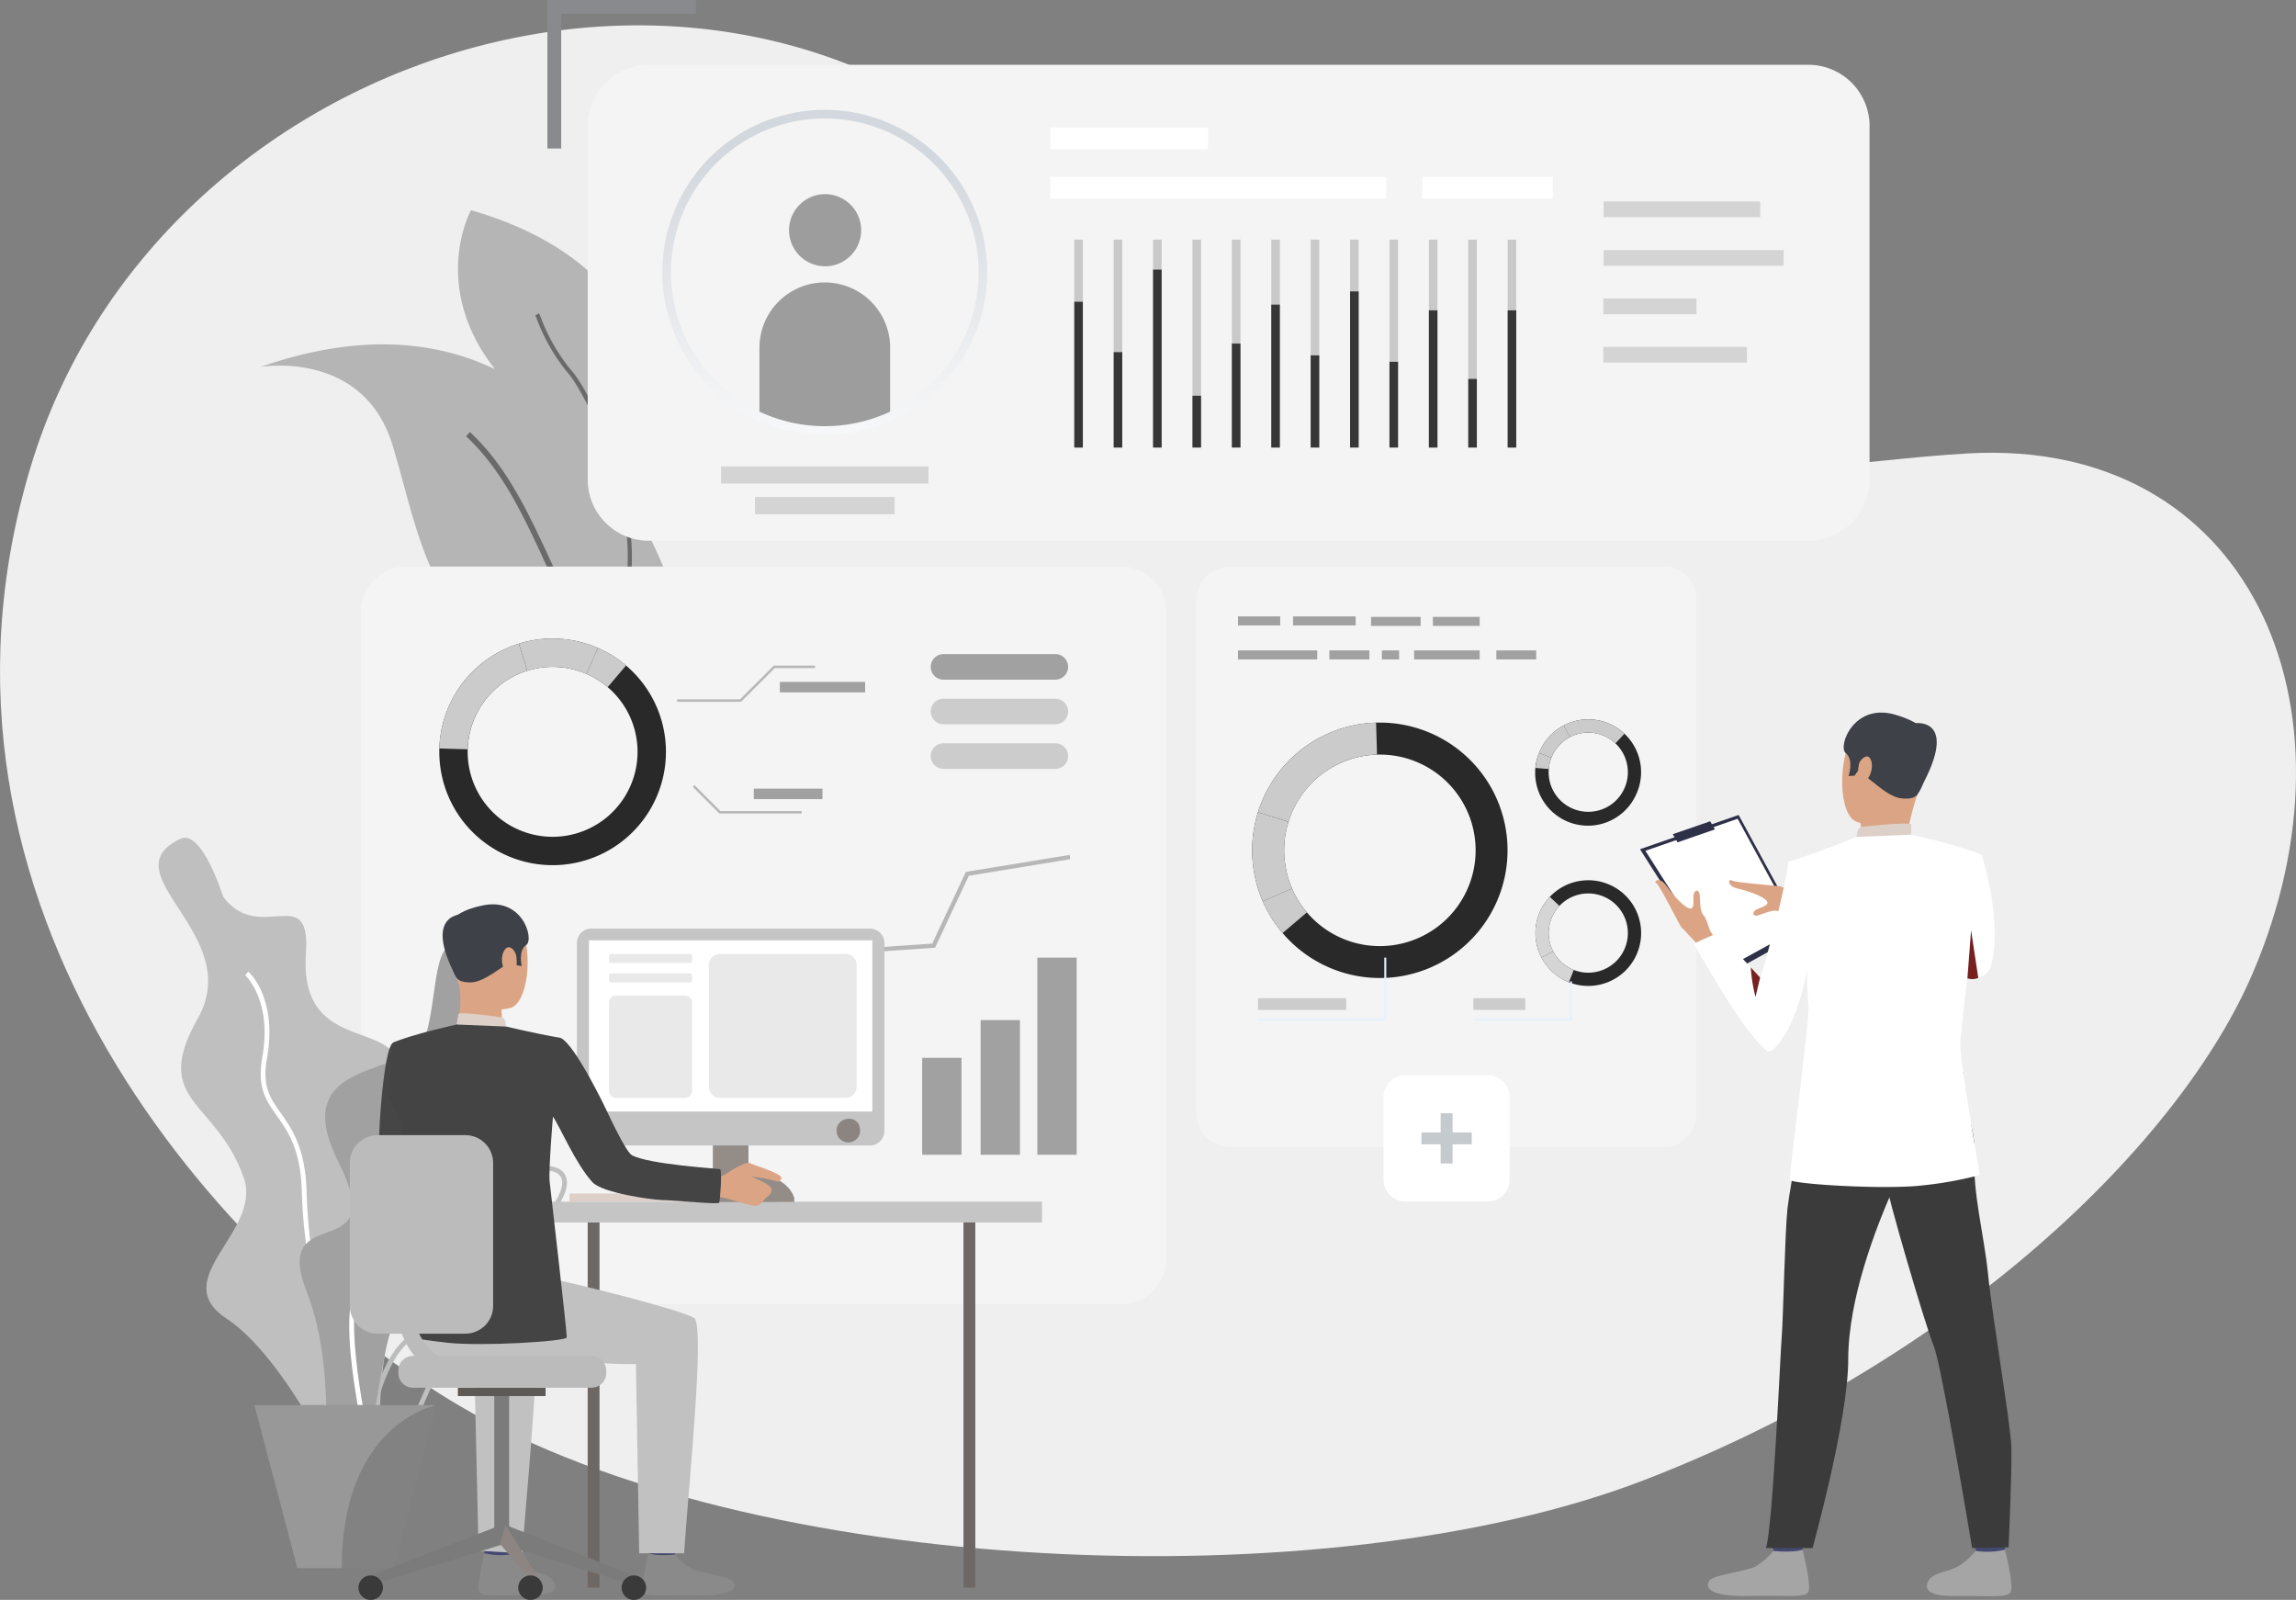 <svg xmlns="http://www.w3.org/2000/svg" xmlns:xlink="http://www.w3.org/1999/xlink" width="400" height="278.704" viewBox="0 0 400 278.704">
  <rect x="0" y="0" width="400" height="278.704" fill="#808080" stroke="none"/>
  <defs>
    <linearGradient id="linear-gradient" x1="1.491" y1="0.5" x2="-0.431" y2="0.5" gradientUnits="objectBoundingBox">
      <stop offset="0" stop-color="#eebe63"/>
      <stop offset="1" stop-color="#dc3b57"/>
    </linearGradient>
    <linearGradient id="linear-gradient-2" x1="1.38" y1="0.5" x2="-0.399" y2="0.5" xlink:href="#linear-gradient"/>
    <linearGradient id="linear-gradient-3" x1="2.127" y1="0.5" x2="-0.615" y2="0.5" xlink:href="#linear-gradient"/>
    <linearGradient id="linear-gradient-4" x1="0.5" y1="0.155" x2="0.5" y2="1.196" gradientUnits="objectBoundingBox">
      <stop offset="0" stop-color="#d3d8de"/>
      <stop offset="1" stop-color="#fff"/>
    </linearGradient>
  </defs>
  <g id="Asset_management_" data-name="Asset management " transform="translate(-155.556 -44.79)">
    <path id="Path_7346" data-name="Path 7346" d="M1511.932,408.559c-38.771,2.163-95.088,19.212-163.105-46.976-56.01-54.5-152.644-23.122-174.459,49.248-23.161,76.836,33.729,139.527,74.849,163.728,50.667,29.819,151.141,34.039,206.053,12.914,55.092-21.194,93.653-59.025,106.2-88.377C1581.436,452.384,1560.644,405.844,1511.932,408.559Z" transform="translate(-1013.449 -284.788)" fill="#efefef"/>
    <g id="Group_6121" data-name="Group 6121" transform="translate(183.193 37.778)">
      <g id="Group_6120" data-name="Group 6120">
        <g id="Group_5921" data-name="Group 5921" transform="translate(180.86 105.707)">
          <path id="Path_7348" data-name="Path 7348" d="M2164.3,848.4h-75.55a5.753,5.753,0,0,1-5.753-5.753v-89.6a5.753,5.753,0,0,1,5.753-5.753h75.55a5.753,5.753,0,0,1,5.753,5.753v89.6A5.754,5.754,0,0,1,2164.3,848.4Z" transform="translate(-2083 -747.29)" fill="#f4f4f4"/>
        </g>
        <g id="Group_5930" data-name="Group 5930" transform="translate(190.506 132.884)">
          <g id="Group_5923" data-name="Group 5923">
            <g id="Group_5922" data-name="Group 5922">
              <path id="Path_7349" data-name="Path 7349" d="M2168.485,881.188a22.247,22.247,0,1,0-41.9,14.983c.167.47.351.935.548,1.387a22.248,22.248,0,0,0,41.348-16.37Zm-15.332,23.2a16.663,16.663,0,0,1-20.911-9.049q-.222-.51-.411-1.04a16.68,16.68,0,1,1,21.322,10.089Z" transform="translate(-2125.283 -866.426)" fill="#292929"/>
            </g>
          </g>
          <g id="Group_5925" data-name="Group 5925" transform="translate(1.017 0.008)">
            <g id="Group_5924" data-name="Group 5924">
              <path id="Path_7350" data-name="Path 7350" d="M2135.055,883.733l-5.315-1.661a22.282,22.282,0,0,1,20.574-15.612l.167,5.566a16.713,16.713,0,0,0-15.425,11.707Z" transform="translate(-2129.74 -866.46)" fill="#cbcbcb"/>
            </g>
          </g>
          <g id="Group_5927" data-name="Group 5927" transform="translate(0 15.622)">
            <g id="Group_5926" data-name="Group 5926">
              <path id="Path_7351" data-name="Path 7351" d="M2132.243,948.2l-5.105,2.222c-.2-.452-.381-.917-.547-1.387a22.138,22.138,0,0,1-.29-14.123l5.315,1.661a16.587,16.587,0,0,0,.216,10.587C2131.958,947.511,2132.1,947.858,2132.243,948.2Z" transform="translate(-2125.284 -934.91)" fill="#cbcbcb"/>
            </g>
          </g>
          <g id="Group_5929" data-name="Group 5929" transform="translate(1.854 28.91)">
            <g id="Group_5928" data-name="Group 5928">
              <path id="Path_7352" data-name="Path 7352" d="M2136.859,1000.921a22.111,22.111,0,0,1-3.449-5.539l5.105-2.222a16.518,16.518,0,0,0,2.585,4.152Z" transform="translate(-2133.41 -993.16)" fill="#cbcbcb"/>
            </g>
          </g>
        </g>
        <g id="Group_5937" data-name="Group 5937" transform="translate(239.857 160.349)">
          <g id="Group_5932" data-name="Group 5932" transform="translate(0)">
            <g id="Group_5931" data-name="Group 5931">
              <path id="Path_7353" data-name="Path 7353" d="M2354.768,987.712a9.2,9.2,0,1,0-7.872,16.639c.187.089.376.171.565.246a9.114,9.114,0,0,0,2.628.611,9.206,9.206,0,0,0,4.679-17.5Zm2.3,11.269a6.9,6.9,0,0,1-6.793,3.928,6.791,6.791,0,0,1-1.971-.458c-.142-.057-.285-.119-.425-.185a6.9,6.9,0,1,1,9.188-3.285Z" transform="translate(-2341.625 -986.826)" fill="#292929"/>
            </g>
          </g>
          <g id="Group_5934" data-name="Group 5934" transform="translate(0 2.893)">
            <g id="Group_5933" data-name="Group 5933">
              <path id="Path_7354" data-name="Path 7354" d="M2344.719,1009.025l-2.042,1.07a9.214,9.214,0,0,1,1.453-10.585l1.677,1.579a6.922,6.922,0,0,0-1.088,7.936Z" transform="translate(-2341.624 -999.51)" fill="#d5d5d5"/>
            </g>
          </g>
          <g id="Group_5936" data-name="Group 5936" transform="translate(1.051 12.406)">
            <g id="Group_5935" data-name="Group 5935">
              <path id="Path_7355" data-name="Path 7355" d="M2351.857,1044.429l-.844,2.145c-.189-.075-.378-.157-.565-.246a9.16,9.16,0,0,1-4.218-4.047l2.042-1.07a6.875,6.875,0,0,0,3.16,3.034C2351.575,1044.313,2351.716,1044.372,2351.857,1044.429Z" transform="translate(-2346.23 -1041.21)" fill="#d5d5d5"/>
            </g>
          </g>
        </g>
        <g id="Group_5946" data-name="Group 5946" transform="translate(239.858 132.324)">
          <g id="Group_5939" data-name="Group 5939" transform="translate(0 0)">
            <g id="Group_5938" data-name="Group 5938">
              <path id="Path_7356" data-name="Path 7356" d="M2359.154,877.115a9.2,9.2,0,0,0-16.639-7.872c-.086.187-.168.376-.244.566a9.2,9.2,0,0,0,16.883,7.307Zm-11.271,2.3a6.9,6.9,0,0,1-3.928-6.793,6.826,6.826,0,0,1,.458-1.971c.058-.141.119-.285.185-.424a6.9,6.9,0,1,1,3.285,9.188Z" transform="translate(-2341.63 -863.974)" fill="#292929"/>
            </g>
          </g>
          <g id="Group_5941" data-name="Group 5941" transform="translate(4.93 0)">
            <g id="Group_5940" data-name="Group 5940">
              <path id="Path_7357" data-name="Path 7357" d="M2364.312,867.067l-1.072-2.039a9.217,9.217,0,0,1,10.585,1.451l-1.579,1.677a6.906,6.906,0,0,0-7.934-1.088Z" transform="translate(-2363.24 -863.974)" fill="#cbcbcb"/>
            </g>
          </g>
          <g id="Group_5943" data-name="Group 5943" transform="translate(0.641 1.053)">
            <g id="Group_5942" data-name="Group 5942">
              <path id="Path_7358" data-name="Path 7358" d="M2346.582,874.215l-2.142-.844c.075-.189.157-.379.244-.566a9.166,9.166,0,0,1,4.047-4.216l1.072,2.039a6.847,6.847,0,0,0-3.034,3.162C2346.7,873.93,2346.639,874.072,2346.582,874.215Z" transform="translate(-2344.44 -868.59)" fill="#cbcbcb"/>
            </g>
          </g>
          <g id="Group_5945" data-name="Group 5945" transform="translate(0.03 5.837)">
            <g id="Group_5944" data-name="Group 5944">
              <path id="Path_7359" data-name="Path 7359" d="M2341.76,892.188a9.113,9.113,0,0,1,.612-2.628l2.142.844a6.877,6.877,0,0,0-.459,1.971Z" transform="translate(-2341.76 -889.56)" fill="#cbcbcb"/>
            </g>
          </g>
        </g>
        <g id="Group_5947" data-name="Group 5947" transform="translate(229.05 177.96)">
          <path id="Path_7360" data-name="Path 7360" d="M2311.434,1070.865H2294.25v-.342h16.844v-6.492h.34Z" transform="translate(-2294.25 -1064.03)" fill="#e5f2fd"/>
        </g>
        <g id="Group_5948" data-name="Group 5948" transform="translate(191.522 173.827)">
          <path id="Path_7361" data-name="Path 7361" d="M2152.091,1056.878H2129.74v-.342h22.009V1045.91h.342Z" transform="translate(-2129.74 -1045.91)" fill="#e5f2fd"/>
        </g>
        <g id="Group_5949" data-name="Group 5949" transform="translate(191.522 180.898)">
          <rect id="Rectangle_590" data-name="Rectangle 590" width="15.38" height="2.048" fill="#ccc"/>
        </g>
        <g id="Group_5950" data-name="Group 5950" transform="translate(229.05 180.898)">
          <rect id="Rectangle_591" data-name="Rectangle 591" width="9.045" height="2.048" fill="#ccc"/>
        </g>
        <g id="Group_5951" data-name="Group 5951" transform="translate(188.039 114.387)">
          <rect id="Rectangle_592" data-name="Rectangle 592" width="7.359" height="1.574" transform="translate(0 0)" fill="#a1a1a1"/>
        </g>
        <g id="Group_5952" data-name="Group 5952" transform="translate(218.723 120.309)">
          <rect id="Rectangle_593" data-name="Rectangle 593" width="11.419" height="1.574" transform="translate(0 0)" fill="#a1a1a1"/>
        </g>
        <g id="Group_5953" data-name="Group 5953" transform="translate(203.957 120.309)">
          <rect id="Rectangle_594" data-name="Rectangle 594" width="6.971" height="1.574" transform="translate(0 0)" fill="#a1a1a1"/>
        </g>
        <g id="Group_5954" data-name="Group 5954" transform="translate(188.039 120.309)">
          <rect id="Rectangle_595" data-name="Rectangle 595" width="13.81" height="1.574" transform="translate(0 0)" fill="#a1a1a1"/>
        </g>
        <g id="Group_5955" data-name="Group 5955" transform="translate(197.638 114.387)">
          <rect id="Rectangle_596" data-name="Rectangle 596" width="10.906" height="1.574" transform="translate(0 0)" fill="#a1a1a1"/>
        </g>
        <g id="Group_5956" data-name="Group 5956" transform="translate(213.111 120.309)">
          <rect id="Rectangle_597" data-name="Rectangle 597" width="2.995" height="1.574" transform="translate(0 0)" fill="#a1a1a1"/>
        </g>
        <g id="Group_5957" data-name="Group 5957" transform="translate(221.994 114.473)">
          <rect id="Rectangle_598" data-name="Rectangle 598" width="8.148" height="1.572" transform="translate(0 0)" fill="#a1a1a1"/>
        </g>
        <g id="Group_5958" data-name="Group 5958" transform="translate(233.049 120.309)">
          <rect id="Rectangle_599" data-name="Rectangle 599" width="6.948" height="1.574" transform="translate(0 0)" fill="#a1a1a1"/>
        </g>
        <g id="Group_5959" data-name="Group 5959" transform="translate(211.227 114.473)">
          <rect id="Rectangle_600" data-name="Rectangle 600" width="8.636" height="1.572" transform="translate(0 0)" fill="#a1a1a1"/>
        </g>
        <g id="Group_5961" data-name="Group 5961" transform="translate(17.771 67.002)">
          <path id="Path_7362" data-name="Path 7362" d="M1436.963,613.528c5.021,10.954,7.84,21.32,4.145,25.946a5.873,5.873,0,0,1-.716.75c-2.847,2.509-8.447,2.564-17.9-1.168-25.161-9.939-26.354-27.091-31.444-43.842-5.016-16.541-22.54-13.746-22.987-13.671C1408.891,567.32,1428.445,594.957,1436.963,613.528Z" transform="translate(-1368.06 -577.62)" fill="#b5b5b5"/>
          <g id="Group_5960" data-name="Group 5960" transform="translate(35.78 15.266)">
            <path id="Path_7363" data-name="Path 7363" d="M1562.177,691.126a5.887,5.887,0,0,1-.716.75c-4.727-2.847-13.776-8.883-18.042-15.66a100.9,100.9,0,0,1-5.5-10.6c-3.385-7.2-6.894-14.636-13.012-20.344l.682-.734c6.259,5.842,9.8,13.37,13.235,20.654a98.2,98.2,0,0,0,5.441,10.489C1548.427,682.3,1557.569,688.354,1562.177,691.126Z" transform="translate(-1524.91 -644.54)" fill="#6a6a6a"/>
          </g>
        </g>
        <g id="Group_5963" data-name="Group 5963" transform="translate(52.146 43.625)">
          <path id="Path_7364" data-name="Path 7364" d="M1548.906,538.9c-.3.728-.488,1.141-.509,1.189-.078-.4-.153-.8-.228-1.189-3.356-17.2-7.845-19-21.3-34.039-13.765-15.386-5.849-29.721-5.849-29.721C1567.127,488.464,1552.04,531.213,1548.906,538.9Z" transform="translate(-1518.751 -475.14)" fill="#b5b5b5"/>
          <g id="Group_5962" data-name="Group 5962" transform="translate(13.477 17.964)">
            <path id="Path_7365" data-name="Path 7365" d="M1594.507,599.687c-.3.728-.488,1.141-.509,1.188-.077-.4-.153-.8-.228-1.188,1.494-14.869-7.475-32.315-10.292-35.445a32.869,32.869,0,0,1-5.393-9.38c-.114-.278-.221-.543-.256-.6l.65-.367a7.525,7.525,0,0,1,.3.693,32.1,32.1,0,0,0,5.256,9.157C1587.6,567.709,1595.879,585.24,1594.507,599.687Z" transform="translate(-1577.83 -553.89)" fill="#6a6a6a"/>
          </g>
        </g>
        <path id="Path_7366" data-name="Path 7366" d="M1830.5,447.033H1628.5a10.658,10.658,0,0,1-10.657-10.658v-61.6A10.658,10.658,0,0,1,1628.5,364.12H1830.5a10.658,10.658,0,0,1,10.657,10.658v61.6A10.657,10.657,0,0,1,1830.5,447.033Z" transform="translate(-1543.09 -345.821)" fill="#f4f4f4"/>
        <rect id="Rectangle_601" data-name="Rectangle 601" width="27.292" height="2.737" transform="translate(251.734 42.101)" fill="#d4d4d4"/>
        <rect id="Rectangle_602" data-name="Rectangle 602" width="31.368" height="2.737" transform="translate(251.734 50.578)" fill="#d4d4d4"/>
        <rect id="Rectangle_603" data-name="Rectangle 603" width="16.23" height="2.737" transform="translate(251.686 59.009)" fill="#d4d4d4"/>
        <rect id="Rectangle_604" data-name="Rectangle 604" width="25.004" height="2.737" transform="translate(251.686 67.438)" fill="#d4d4d4"/>
        <rect id="Rectangle_605" data-name="Rectangle 605" width="83.728" height="2.801" transform="translate(86.445 198.137)" fill="#fff"/>
        <rect id="Rectangle_606" data-name="Rectangle 606" width="62.182" height="2.801" transform="translate(86.445 185.066)" fill="url(#linear-gradient)"/>
        <rect id="Rectangle_607" data-name="Rectangle 607" width="67.189" height="2.801" transform="translate(86.445 191.602)" fill="url(#linear-gradient-2)"/>
        <rect id="Rectangle_608" data-name="Rectangle 608" width="43.598" height="2.801" transform="translate(86.445 198.137)" fill="url(#linear-gradient-3)"/>
        <rect id="Rectangle_609" data-name="Rectangle 609" width="24.326" height="2.997" transform="translate(103.892 93.596)" fill="#d4d4d4"/>
        <rect id="Rectangle_610" data-name="Rectangle 610" width="36.129" height="2.997" transform="translate(97.99 88.258)" fill="#d4d4d4"/>
        <path id="Path_7367" data-name="Path 7367" d="M1784.174,469.2a6.282,6.282,0,1,1-6.282-6.282A6.282,6.282,0,0,1,1784.174,469.2Z" transform="translate(-1661.783 -422.083)" fill="#9d9d9d"/>
        <path id="Path_7368" data-name="Path 7368" d="M1771.771,541.705v11.944a27.632,27.632,0,0,1-22.771,0V541.705a11.385,11.385,0,0,1,22.771,0Z" transform="translate(-1644.33 -474.108)" fill="#9d9d9d"/>
        <rect id="Rectangle_611" data-name="Rectangle 611" width="58.507" height="3.771" transform="translate(155.361 37.833)" fill="#fff"/>
        <rect id="Rectangle_612" data-name="Rectangle 612" width="22.736" height="3.771" transform="translate(220.153 37.833)" fill="#fff"/>
        <rect id="Rectangle_613" data-name="Rectangle 613" width="27.474" height="3.771" transform="translate(155.361 29.242)" fill="#fff"/>
        <g id="Group_5964" data-name="Group 5964" transform="translate(87.759 26.154)">
          <path id="Path_7369" data-name="Path 7369" d="M1703.166,455.139a28.075,28.075,0,0,1-11.7-2.521,28.3,28.3,0,1,1,23.389,0A28.032,28.032,0,0,1,1703.166,455.139Zm0-55.095a26.806,26.806,0,0,0-11.075,51.214,26.872,26.872,0,0,0,22.15,0,26.806,26.806,0,0,0-11.075-51.214Z" transform="translate(-1674.87 -398.55)" fill="url(#linear-gradient-4)"/>
        </g>
        <g id="Group_5965" data-name="Group 5965" transform="translate(213.387 194.314)">
          <path id="Path_7370" data-name="Path 7370" d="M2243.748,1157.719h-14.319a3.839,3.839,0,0,1-3.839-3.839v-14.319a3.842,3.842,0,0,1,3.842-3.842h14.317a3.841,3.841,0,0,1,3.841,3.839v14.319A3.843,3.843,0,0,1,2243.748,1157.719Z" transform="translate(-2225.59 -1135.72)" fill="#fff"/>
          <rect id="Rectangle_614" data-name="Rectangle 614" width="2.083" height="8.753" transform="translate(9.96 6.624)" fill="#c5cacf"/>
          <rect id="Rectangle_615" data-name="Rectangle 615" width="2.08" height="8.753" transform="translate(15.375 9.961) rotate(90)" fill="#c5cacf"/>
        </g>
        <g id="Group_5978" data-name="Group 5978" transform="translate(159.52 48.748)">
          <g id="Group_5966" data-name="Group 5966">
            <rect id="Rectangle_616" data-name="Rectangle 616" width="1.494" height="36.225" fill="#c9c9c9"/>
          </g>
          <g id="Group_5967" data-name="Group 5967" transform="translate(6.864)">
            <rect id="Rectangle_617" data-name="Rectangle 617" width="1.494" height="36.225" fill="#c9c9c9"/>
          </g>
          <g id="Group_5968" data-name="Group 5968" transform="translate(13.726)">
            <rect id="Rectangle_618" data-name="Rectangle 618" width="1.494" height="36.225" fill="#c9c9c9"/>
          </g>
          <g id="Group_5969" data-name="Group 5969" transform="translate(20.592)">
            <rect id="Rectangle_619" data-name="Rectangle 619" width="1.494" height="36.225" fill="#c9c9c9"/>
          </g>
          <g id="Group_5970" data-name="Group 5970" transform="translate(27.456)">
            <rect id="Rectangle_620" data-name="Rectangle 620" width="1.494" height="36.225" fill="#c9c9c9"/>
          </g>
          <g id="Group_5971" data-name="Group 5971" transform="translate(34.32)">
            <rect id="Rectangle_621" data-name="Rectangle 621" width="1.494" height="36.225" fill="#c9c9c9"/>
          </g>
          <g id="Group_5972" data-name="Group 5972" transform="translate(41.184)">
            <rect id="Rectangle_622" data-name="Rectangle 622" width="1.494" height="36.225" fill="#c9c9c9"/>
          </g>
          <g id="Group_5973" data-name="Group 5973" transform="translate(48.048)">
            <rect id="Rectangle_623" data-name="Rectangle 623" width="1.494" height="36.225" fill="#c9c9c9"/>
          </g>
          <g id="Group_5974" data-name="Group 5974" transform="translate(54.912)">
            <rect id="Rectangle_624" data-name="Rectangle 624" width="1.494" height="36.225" fill="#c9c9c9"/>
          </g>
          <g id="Group_5975" data-name="Group 5975" transform="translate(61.776)">
            <rect id="Rectangle_625" data-name="Rectangle 625" width="1.494" height="36.225" fill="#c9c9c9"/>
          </g>
          <g id="Group_5976" data-name="Group 5976" transform="translate(68.64)">
            <rect id="Rectangle_626" data-name="Rectangle 626" width="1.494" height="36.225" fill="#c9c9c9"/>
          </g>
          <g id="Group_5977" data-name="Group 5977" transform="translate(75.504)">
            <rect id="Rectangle_627" data-name="Rectangle 627" width="1.494" height="36.225" fill="#c9c9c9"/>
          </g>
        </g>
        <g id="Group_5991" data-name="Group 5991" transform="translate(159.52 53.977)">
          <g id="Group_5979" data-name="Group 5979" transform="translate(0 5.603)">
            <rect id="Rectangle_628" data-name="Rectangle 628" width="1.494" height="25.394" fill="#363636"/>
          </g>
          <g id="Group_5980" data-name="Group 5980" transform="translate(6.864 14.378)">
            <rect id="Rectangle_629" data-name="Rectangle 629" width="1.494" height="16.618" fill="#363636"/>
          </g>
          <g id="Group_5981" data-name="Group 5981" transform="translate(13.726)">
            <rect id="Rectangle_630" data-name="Rectangle 630" width="1.494" height="30.996" fill="#363636"/>
          </g>
          <g id="Group_5982" data-name="Group 5982" transform="translate(20.592 21.972)">
            <rect id="Rectangle_631" data-name="Rectangle 631" width="1.494" height="9.024" fill="#363636"/>
          </g>
          <g id="Group_5983" data-name="Group 5983" transform="translate(27.456 12.884)">
            <rect id="Rectangle_632" data-name="Rectangle 632" width="1.494" height="18.112" fill="#363636"/>
          </g>
          <g id="Group_5984" data-name="Group 5984" transform="translate(34.32 6.1)">
            <rect id="Rectangle_633" data-name="Rectangle 633" width="1.494" height="24.897" fill="#363636"/>
          </g>
          <g id="Group_5985" data-name="Group 5985" transform="translate(41.184 14.939)">
            <rect id="Rectangle_634" data-name="Rectangle 634" width="1.494" height="16.057" fill="#363636"/>
          </g>
          <g id="Group_5986" data-name="Group 5986" transform="translate(48.048 3.798)">
            <rect id="Rectangle_635" data-name="Rectangle 635" width="1.494" height="27.198" fill="#363636"/>
          </g>
          <g id="Group_5987" data-name="Group 5987" transform="translate(54.912 16.059)">
            <rect id="Rectangle_636" data-name="Rectangle 636" width="1.494" height="14.937" fill="#363636"/>
          </g>
          <g id="Group_5988" data-name="Group 5988" transform="translate(61.776 7.097)">
            <rect id="Rectangle_637" data-name="Rectangle 637" width="1.494" height="23.9" fill="#363636"/>
          </g>
          <g id="Group_5989" data-name="Group 5989" transform="translate(68.64 19.045)">
            <rect id="Rectangle_638" data-name="Rectangle 638" width="1.494" height="11.951" fill="#363636"/>
          </g>
          <g id="Group_5990" data-name="Group 5990" transform="translate(75.504 7.097)">
            <rect id="Rectangle_639" data-name="Rectangle 639" width="1.494" height="23.9" fill="#363636"/>
          </g>
        </g>
        <g id="Group_6003" data-name="Group 6003" transform="translate(35.213 105.707)">
          <path id="Path_7371" data-name="Path 7371" d="M1576.951,875.795H1452.427a7.907,7.907,0,0,1-7.906-7.906V755.2a7.907,7.907,0,0,1,7.906-7.906h124.524a7.907,7.907,0,0,1,7.906,7.906V867.888A7.9,7.9,0,0,1,1576.951,875.795Z" transform="translate(-1444.52 -747.29)" fill="#f4f4f4"/>
          <g id="Group_5996" data-name="Group 5996" transform="translate(13.676 12.531)">
            <g id="Group_5992" data-name="Group 5992" transform="translate(0 0.002)">
              <path id="Path_7372" data-name="Path 7372" d="M1542.806,828.625a19.721,19.721,0,0,0-10.71-24.748c-.4-.173-.812-.338-1.232-.486a19.74,19.74,0,1,0,11.942,25.234Zm-23.571,7.286a14.8,14.8,0,0,1,9.969-27.871c.315.112.62.235.921.365a14.8,14.8,0,0,1-10.89,27.506Z" transform="translate(-1504.471 -802.232)" fill="#292929"/>
            </g>
            <g id="Group_5993" data-name="Group 5993" transform="translate(0.009 0.901)">
              <path id="Path_7373" data-name="Path 7373" d="M1519.837,810.887l-1.474-4.717a19.771,19.771,0,0,0-13.854,18.254l4.939.148a14.82,14.82,0,0,1,10.388-13.685Z" transform="translate(-1504.51 -806.17)" fill="#cbcbcb"/>
            </g>
            <g id="Group_5994" data-name="Group 5994" transform="translate(13.865)">
              <path id="Path_7374" data-name="Path 7374" d="M1577.039,808.4l1.973-4.53c-.4-.173-.812-.338-1.232-.486a19.657,19.657,0,0,0-12.53-.258l1.474,4.717a14.734,14.734,0,0,1,9.4.192C1576.43,808.146,1576.738,808.267,1577.039,808.4Z" transform="translate(-1565.25 -802.222)" fill="#cbcbcb"/>
            </g>
            <g id="Group_5995" data-name="Group 5995" transform="translate(25.654 1.647)">
              <path id="Path_7375" data-name="Path 7375" d="M1623.817,812.5a19.582,19.582,0,0,0-4.914-3.059l-1.973,4.531a14.718,14.718,0,0,1,3.686,2.295Z" transform="translate(-1616.93 -809.44)" fill="#cbcbcb"/>
            </g>
          </g>
          <g id="Group_5997" data-name="Group 5997" transform="translate(107.993 78.999)">
            <rect id="Rectangle_640" data-name="Rectangle 640" width="6.85" height="23.466" fill="#a1a1a1"/>
          </g>
          <g id="Group_5998" data-name="Group 5998" transform="translate(97.807 85.582)">
            <rect id="Rectangle_641" data-name="Rectangle 641" width="6.85" height="16.885" fill="#a1a1a1"/>
          </g>
          <g id="Group_5999" data-name="Group 5999" transform="translate(117.872 68.125)">
            <rect id="Rectangle_642" data-name="Rectangle 642" width="6.85" height="34.341" fill="#a1a1a1"/>
          </g>
          <g id="Group_6000" data-name="Group 6000" transform="translate(58.829 50.227)">
            <path id="Path_7376" data-name="Path 7376" d="M1767.2,968.211l-.121-.741L1749,970.431l-5.861,12.492-19.492,1.325-6.314,9.314-14.9-.37-.018.75,15.311.379,6.339-9.35,19.57-1.328,5.878-12.535Z" transform="translate(-1702.41 -967.47)" fill="#b7b7b7"/>
          </g>
          <path id="Path_7377" data-name="Path 7377" d="M1882.046,818.583h19.483a2.226,2.226,0,0,0,2.226-2.226h0a2.227,2.227,0,0,0-2.226-2.227h-19.483a2.227,2.227,0,0,0-2.227,2.227h0A2.224,2.224,0,0,0,1882.046,818.583Z" transform="translate(-1780.521 -798.883)" fill="#a1a1a1"/>
          <path id="Path_7378" data-name="Path 7378" d="M1882.046,852.643h19.483a2.226,2.226,0,0,0,2.226-2.226h0a2.226,2.226,0,0,0-2.226-2.226h-19.483a2.227,2.227,0,0,0-2.227,2.226h0A2.224,2.224,0,0,0,1882.046,852.643Z" transform="translate(-1780.521 -825.173)" fill="#ccc"/>
          <path id="Path_7379" data-name="Path 7379" d="M1882.046,886.7h19.483a2.227,2.227,0,0,0,2.226-2.229h0a2.226,2.226,0,0,0-2.226-2.226h-19.483a2.227,2.227,0,0,0-2.227,2.226h0A2.224,2.224,0,0,0,1882.046,886.7Z" transform="translate(-1780.521 -851.456)" fill="#ccc"/>
          <g id="Group_6001" data-name="Group 6001" transform="translate(55.115 17.257)">
            <path id="Path_7380" data-name="Path 7380" d="M1697.273,829.234H1686.13v-.427H1697.1l5.867-5.867h7.186v.429h-7.008Z" transform="translate(-1686.13 -822.94)" fill="#b7b7b7"/>
          </g>
          <g id="Group_6002" data-name="Group 6002" transform="translate(57.832 38.066)">
            <path id="Path_7381" data-name="Path 7381" d="M1717.026,919.11h-14.339l-4.647-4.647.3-.3,4.521,4.524h14.164Z" transform="translate(-1698.04 -914.16)" fill="#b7b7b7"/>
          </g>
          <rect id="Rectangle_643" data-name="Rectangle 643" width="14.864" height="1.825" transform="translate(73.009 20.088)" fill="#a1a1a1"/>
          <rect id="Rectangle_644" data-name="Rectangle 644" width="11.965" height="1.823" transform="translate(68.474 38.686)" fill="#a1a1a1"/>
        </g>
        <g id="Group_6008" data-name="Group 6008" transform="translate(0 152.947)">
          <path id="Path_7382" data-name="Path 7382" d="M1293.951,954.56c3.744-1.791,7.471,10.131,7.471,10.131,6.365,8.411,15.259-2.778,14.39,9.793-1.524,22,25.321,6.919,12.936,29.885s10.934,12.987,3.239,31.507,2.279,40.609-9.3,31.53c0,0-10.2-22.36-20.713-29.279s6.3-15.126,3.011-24.522c-4.779-13.648-16.294-13.112-7.991-27.778S1281.223,960.648,1293.951,954.56Z" transform="translate(-1290.157 -954.377)" fill="#bfbfbf"/>
          <g id="Group_6004" data-name="Group 6004" transform="translate(15.075 23.323)">
            <path id="Path_7383" data-name="Path 7383" d="M1377.363,1137.916c-5.021-3.531-10.9-28.131-11.244-42.783-.18-7.5-2.4-10.632-4.355-13.393-1.871-2.637-3.488-4.914-2.546-10.144,1.8-9.994-2.931-14.308-2.979-14.351l.547-.625c.212.185,5.137,4.633,3.249,15.122-.878,4.886.57,6.93,2.406,9.517,1.926,2.715,4.323,6.093,4.51,13.851.376,15.726,6.383,38.953,10.893,42.124Z" transform="translate(-1356.24 -1056.62)" fill="#fff"/>
          </g>
          <g id="Group_6005" data-name="Group 6005" transform="translate(31.86 57.165)">
            <path id="Path_7384" data-name="Path 7384" d="M1436.039,1254.25a10.78,10.78,0,0,1-2.122-.23,4.631,4.631,0,0,1-3.771-3.034c-1.353-3.869,1.782-10.156,4.327-13.187a19.342,19.342,0,0,0,3.846-12.471c-.075-1.209-.2-2.329-.312-3.315-.32-2.856-.552-4.918.675-6.3,1.081-1.216,3.166-1.74,6.976-1.759,6.679-.03,9.323-2.8,11.445-5.019a12.09,12.09,0,0,1,2.788-2.4h0c3.328-1.818,6.855-2.085,8.385-.636.726.689,1.341,2.037.137,4.553a17.593,17.593,0,0,1-3.672,4.923c-1.54,1.574-2.56,2.612-2.03,4.686.125.486.269.976.413,1.469,1.029,3.522,2.2,7.514-3.83,10.224-1.28.575-2.445,1.031-3.474,1.435-4.209,1.652-6.748,2.648-9.615,8.7-.554,1.173-1.045,2.281-1.519,3.355C1442.42,1250.374,1440.711,1254.25,1436.039,1254.25Zm24.249-46.983a11.347,11.347,0,0,0-2.584,2.245c-2.231,2.336-5.007,5.244-12.04,5.276-3.5.016-5.463.472-6.36,1.48-.981,1.1-.767,3.009-.47,5.653.112,1,.24,2.126.317,3.356a19.832,19.832,0,0,1-4.04,13.055c-2.518,3-5.372,8.969-4.179,12.38a3.855,3.855,0,0,0,3.151,2.493c5.678,1.147,7.245-2.4,9.843-8.29.474-1.079.967-2.195,1.528-3.376,3.007-6.351,5.815-7.452,10.062-9.117,1.02-.4,2.176-.853,3.436-1.421,5.37-2.413,4.4-5.726,3.374-9.234-.148-.5-.294-1-.42-1.5-.646-2.523.627-3.826,2.242-5.47a16.676,16.676,0,0,0,3.518-4.7c.545-1.141.995-2.687.041-3.591-1.257-1.193-4.446-.867-7.418.757Z" transform="translate(-1429.821 -1204.973)" fill="#bfbfbf"/>
          </g>
          <g id="Group_6006" data-name="Group 6006" transform="translate(35.213 63.796)">
            <path id="Path_7385" data-name="Path 7385" d="M1445.35,1281.479l-.83-.043c.041-.78,1.088-19.137,8.458-24.511,8.087-5.895,10.637-12.229,11.851-16.481,1.43-5.01,8.714-6.349,9.024-6.4l.144.816c-.071.014-7.081,1.3-8.369,5.815-1.248,4.371-3.867,10.879-12.161,16.924C1446.413,1262.737,1445.362,1281.292,1445.35,1281.479Z" transform="translate(-1444.52 -1234.04)" fill="#bbbcbc"/>
          </g>
          <path id="Path_7386" data-name="Path 7386" d="M1426.189,1035.688c-5.24-1.8-4.152,8.3-6.365,15.774s-24.63,3.26-15.22,21.97-11.9,6.257-5.534,22.584.554,33.789,7.471,29.347,3.887-25,11.082-27.445,8.37-5.292,1.245-11.933,18.667-13.235,12.3-26.646S1432.244,1037.764,1426.189,1035.688Z" transform="translate(-1373.293 -1016.977)" fill="#a1a1a1"/>
          <g id="Group_6007" data-name="Group 6007" transform="translate(33.205 42.134)">
            <path id="Path_7387" data-name="Path 7387" d="M1438.975,1204.549c-.659-2.794-6.287-27.392-1.036-30.365,4.626-2.621,4.514-12.813,3.791-22.437-.641-8.52,10.3-12.5,10.77-12.667l.276.782c-.107.039-10.81,3.938-10.219,11.823.741,9.885.821,20.373-4.211,23.222-3.988,2.258-.317,22.025,1.435,29.452Z" transform="translate(-1435.72 -1139.08)" fill="#fff"/>
          </g>
          <path id="Path_7388" data-name="Path 7388" d="M1395.009,1387.68l-7.48,28.38H1370.81l-7.48-28.38Z" transform="translate(-1346.638 -1288.837)" fill="#828282"/>
          <path id="Path_7389" data-name="Path 7389" d="M1395.009,1387.68s-16.468,3.093-16.468,28.38h-7.731l-7.48-28.38Z" transform="translate(-1346.638 -1288.837)" fill="#989898"/>
        </g>
        <g id="Group_6009" data-name="Group 6009" transform="translate(67.728 7.012)">
          <path id="Path_7390" data-name="Path 7390" d="M1612.928,314.64v2.409h-23.462v23.459h-2.406V314.64Z" transform="translate(-1587.06 -314.64)" fill="#888a8e"/>
        </g>
        <g id="Group_6096" data-name="Group 6096" transform="translate(33.308 164.543)">
          <g id="Group_6010" data-name="Group 6010" transform="translate(38.278 50.382)">
            <rect id="Rectangle_650" data-name="Rectangle 650" width="23.567" height="1.398" fill="#dcd0c8"/>
          </g>
          <g id="Group_6011" data-name="Group 6011" transform="translate(41.437 55.421)">
            <rect id="Rectangle_651" data-name="Rectangle 651" width="2.064" height="63.622" transform="translate(2.064 63.622) rotate(180)" fill="#6d6865"/>
          </g>
          <g id="Group_6012" data-name="Group 6012" transform="translate(58.156 49.985)">
            <rect id="Rectangle_652" data-name="Rectangle 652" width="16.381" height="1.998" fill="#c6bbb5"/>
          </g>
          <g id="Group_6013" data-name="Group 6013" transform="translate(63.245 32.94)">
            <rect id="Rectangle_653" data-name="Rectangle 653" width="6.202" height="18.84" fill="#948c87"/>
          </g>
          <g id="Group_6014" data-name="Group 6014" transform="translate(29.824 51.803)">
            <rect id="Rectangle_654" data-name="Rectangle 654" width="90.761" height="3.618" fill="#c5c5c5"/>
          </g>
          <g id="Group_6015" data-name="Group 6015" transform="translate(5.033 23.834)">
            <path id="Path_7391" data-name="Path 7391" d="M1465.6,1115.767s-.992,13.922,1.727,15.587c1.7,1.043,8.5,4.565,8.3,5.224s-3.837,5.874-3.837,5.874-13.051-8.593-13.47-11.3c-.41-2.646.641-20.382,2.436-21.2,1.344-.611,2.053-.107,3.746,1.152C1466.877,1112.866,1465.6,1115.767,1465.6,1115.767Z" transform="translate(-1458.232 -1109.693)" fill="#464646"/>
          </g>
          <g id="Group_6018" data-name="Group 6018" transform="translate(23.129 109.992)">
            <g id="Group_6017" data-name="Group 6017">
              <g id="Group_6016" data-name="Group 6016">
                <path id="Path_7392" data-name="Path 7392" d="M1542.891,1487.75s-.406,2.817-.456,3.239-4.514-.249-4.514-.249l-.361-3.353S1542.335,1487.353,1542.891,1487.75Z" transform="translate(-1537.56 -1487.387)" fill="#454971"/>
              </g>
            </g>
          </g>
          <g id="Group_6021" data-name="Group 6021" transform="translate(22.428 113.045)">
            <g id="Group_6020" data-name="Group 6020">
              <g id="Group_6019" data-name="Group 6019">
                <path id="Path_7393" data-name="Path 7393" d="M1540.11,1500.962a12.027,12.027,0,0,0,2.783,2.436c1.366.741,3.517,1.033,4.325,1.8.584.552,2.126,2.931-3.554,2.884s-8.42.335-9.029-.575.88-6.736.88-6.736A12,12,0,0,0,1540.11,1500.962Z" transform="translate(-1534.489 -1500.77)" fill="#8a8a8a"/>
              </g>
            </g>
          </g>
          <g id="Group_6024" data-name="Group 6024" transform="translate(51.725 110.02)">
            <g id="Group_6023" data-name="Group 6023">
              <g id="Group_6022" data-name="Group 6022">
                <path id="Path_7394" data-name="Path 7394" d="M1668.251,1487.87s-.406,2.817-.456,3.239-4.515-.249-4.515-.249l-.36-3.353S1667.694,1487.473,1668.251,1487.87Z" transform="translate(-1662.92 -1487.507)" fill="#454971"/>
              </g>
            </g>
          </g>
          <g id="Group_6027" data-name="Group 6027" transform="translate(51.029 113.073)">
            <g id="Group_6026" data-name="Group 6026">
              <g id="Group_6025" data-name="Group 6025">
                <path id="Path_7395" data-name="Path 7395" d="M1665.487,1501.082a12.034,12.034,0,0,0,2.783,2.436c1.368.739,6.4,1.348,7.21,2.112.584.552,1.556,2.778-6.437,2.571-5.678-.148-8.42.335-9.029-.575s.88-6.736.88-6.736S1662.161,1501.408,1665.487,1501.082Z" transform="translate(-1659.869 -1500.89)" fill="#8a8a8a"/>
              </g>
            </g>
          </g>
          <g id="Group_6030" data-name="Group 6030" transform="translate(10.018 61.701)">
            <g id="Group_6029" data-name="Group 6029">
              <g id="Group_6028" data-name="Group 6028">
                <path id="Path_7396" data-name="Path 7396" d="M1484.13,1275.69s16.226,2.747,19.894,3.321,23.539,5.521,26.023,7.029c1.978,1.2-1.038,30.006-1.743,41h-7.826l-.568-32.967c-9.394.235-16.1-2.2-22.935-1.159s-12.544,2.514-16.89-3.314C1480.083,1289.594,1479.923,1276.963,1484.13,1275.69Z" transform="translate(-1480.084 -1275.69)" fill="#c1c1c1"/>
              </g>
            </g>
          </g>
          <g id="Group_6033" data-name="Group 6033" transform="translate(6.823 65.211)">
            <g id="Group_6032" data-name="Group 6032">
              <g id="Group_6031" data-name="Group 6031">
                <path id="Path_7397" data-name="Path 7397" d="M1489.314,1338.941l-7.628-.472-.744-32.523a46.406,46.406,0,0,1-8.7-.552l-6.159-14.314c5.4,1.079,22.693,5.44,25,6.839C1493.06,1299.119,1490.019,1327.95,1489.314,1338.941Z" transform="translate(-1466.08 -1291.08)" fill="#c1c1c1"/>
              </g>
            </g>
          </g>
          <g id="Group_6036" data-name="Group 6036" transform="translate(17.446 0.59)">
            <g id="Group_6035" data-name="Group 6035">
              <g id="Group_6034" data-name="Group 6034">
                <path id="Path_7398" data-name="Path 7398" d="M1516.734,1008.08s5.949-1.643,8.219,2.975,1.241,13.372-1.757,14.2-7.309-.125-8.554-3-2.238-6.958-1.941-9.6S1515.156,1008.711,1516.734,1008.08Z" transform="translate(-1512.648 -1007.796)" fill="#dba585"/>
              </g>
            </g>
          </g>
          <g id="Group_6039" data-name="Group 6039" transform="translate(18.48 13.073)">
            <g id="Group_6038" data-name="Group 6038">
              <g id="Group_6037" data-name="Group 6037">
                <path id="Path_7399" data-name="Path 7399" d="M1525.141,1066.566s-.066,3.513.322,4.261-8.283.561-8.283.561a17.6,17.6,0,0,0,.591-7.811C1517,1060.022,1525.141,1066.566,1525.141,1066.566Z" transform="translate(-1517.18 -1062.52)" fill="#dba585"/>
              </g>
            </g>
          </g>
          <g id="Group_6042" data-name="Group 6042" transform="translate(17.103)">
            <g id="Group_6041" data-name="Group 6041">
              <g id="Group_6040" data-name="Group 6040">
                <path id="Path_7400" data-name="Path 7400" d="M1512.646,1018.012s.466.942,2.708.789,5.2-2.858,6.157-3.1,1.01-.785,1.01-.785l.5.9.976.148s-.664-2.715.78-3.668-.65-8.65-7.968-6.8c0,0-5.586,1.022-5.659,4.143S1511.56,1016.361,1512.646,1018.012Z" transform="translate(-1511.146 -1005.211)" fill="#3e4148"/>
              </g>
            </g>
          </g>
          <g id="Group_6045" data-name="Group 6045" transform="translate(18.589 18.981)">
            <g id="Group_6044" data-name="Group 6044">
              <g id="Group_6043" data-name="Group 6043">
                <path id="Path_7401" data-name="Path 7401" d="M1526.287,1090.73s-.025-1.43-.673-1.569-6.816-.985-7.612-.673l-.342,1.889S1519.2,1091.323,1526.287,1090.73Z" transform="translate(-1517.66 -1088.419)" fill="#dcd0c8"/>
              </g>
            </g>
          </g>
          <g id="Group_6048" data-name="Group 6048" transform="translate(26.506 7.48)">
            <g id="Group_6047" data-name="Group 6047">
              <g id="Group_6046" data-name="Group 6046">
                <path id="Path_7402" data-name="Path 7402" d="M1554.861,1039.587c-.167-1.173-1.5-2.519-2.263-.694s.516,4.487,1.371,4.344S1555.087,1041.179,1554.861,1039.587Z" transform="translate(-1552.364 -1037.999)" fill="#dba585"/>
              </g>
            </g>
          </g>
          <g id="Group_6051" data-name="Group 6051" transform="translate(53.037 38.191)">
            <g id="Group_6050" data-name="Group 6050">
              <g id="Group_6049" data-name="Group 6049">
                <path id="Path_7403" data-name="Path 7403" d="M1668.681,1172.632a.016.016,0,0,0-.011,0C1668.718,1172.65,1668.722,1172.653,1668.681,1172.632Z" transform="translate(-1668.67 -1172.63)" fill="#363957"/>
              </g>
            </g>
          </g>
          <g id="Group_6054" data-name="Group 6054" transform="translate(16.164 1.71)">
            <g id="Group_6053" data-name="Group 6053">
              <g id="Group_6052" data-name="Group 6052">
                <path id="Path_7404" data-name="Path 7404" d="M1510.661,1012.706s-7.254-.342-1.266,10.982Z" transform="translate(-1507.027 -1012.705)" fill="#3e4148"/>
              </g>
            </g>
          </g>
          <g id="Group_6056" data-name="Group 6056" transform="translate(3.638 108.312)">
            <g id="Group_6055" data-name="Group 6055">
              <path id="Path_7405" data-name="Path 7405" d="M1452.12,1488.64l.538,1.517,22.8-7.062-1.093-3.075Z" transform="translate(-1452.12 -1480.02)" fill="#7b7b7b"/>
            </g>
          </g>
          <g id="Group_6058" data-name="Group 6058" transform="translate(25.166 85.518)">
            <g id="Group_6057" data-name="Group 6057">
              <rect id="Rectangle_655" data-name="Rectangle 655" width="2.591" height="24.785" fill="#7b7b7b"/>
            </g>
          </g>
          <g id="Group_6060" data-name="Group 6060" transform="translate(18.82 84.202)">
            <g id="Group_6059" data-name="Group 6059">
              <rect id="Rectangle_656" data-name="Rectangle 656" width="15.284" height="1.46" fill="#5d5955"/>
            </g>
          </g>
          <g id="Group_6062" data-name="Group 6062" transform="translate(26.149 108.12)">
            <g id="Group_6061" data-name="Group 6061">
              <path id="Path_7406" data-name="Path 7406" d="M1574.136,1487.992l-.538,1.517-22.8-7.062,1-3.267Z" transform="translate(-1550.8 -1479.18)" fill="#7b7b7b"/>
            </g>
          </g>
          <g id="Group_6064" data-name="Group 6064" transform="translate(26.149 108.12)">
            <g id="Group_6063" data-name="Group 6063">
              <path id="Path_7407" data-name="Path 7407" d="M1558.075,1489.347v1.766l-7.275-8.666,1-3.267Z" transform="translate(-1550.8 -1479.18)" fill="#8c8581"/>
            </g>
          </g>
          <g id="Group_6066" data-name="Group 6066" transform="translate(47.355 116.912)">
            <g id="Group_6065" data-name="Group 6065">
              <path id="Path_7408" data-name="Path 7408" d="M1648.021,1519.851a2.131,2.131,0,1,1-2.131-2.131A2.13,2.13,0,0,1,1648.021,1519.851Z" transform="translate(-1643.76 -1517.72)" fill="#3a3a3a"/>
            </g>
          </g>
          <g id="Group_6068" data-name="Group 6068" transform="translate(29.343 116.912)">
            <g id="Group_6067" data-name="Group 6067">
              <path id="Path_7409" data-name="Path 7409" d="M1569.061,1519.851a2.131,2.131,0,1,1-2.131-2.131A2.13,2.13,0,0,1,1569.061,1519.851Z" transform="translate(-1564.8 -1517.72)" fill="#3a3a3a"/>
            </g>
          </g>
          <g id="Group_6070" data-name="Group 6070" transform="translate(1.508 116.912)">
            <g id="Group_6069" data-name="Group 6069">
              <path id="Path_7410" data-name="Path 7410" d="M1447.041,1519.851a2.131,2.131,0,1,1-2.13-2.131A2.131,2.131,0,0,1,1447.041,1519.851Z" transform="translate(-1442.78 -1517.72)" fill="#3a3a3a"/>
            </g>
          </g>
          <g id="Group_6071" data-name="Group 6071" transform="translate(8.459 78.673)">
            <path id="Path_7411" data-name="Path 7411" d="M1506.929,1355.62h-31.154a2.525,2.525,0,0,1-2.525-2.525v-.479a2.525,2.525,0,0,1,2.525-2.525h31.154a2.525,2.525,0,0,1,2.525,2.525v.479A2.524,2.524,0,0,1,1506.929,1355.62Z" transform="translate(-1473.25 -1350.09)" fill="#bbb"/>
          </g>
          <g id="Group_6072" data-name="Group 6072" transform="translate(106.907 55.421)">
            <rect id="Rectangle_657" data-name="Rectangle 657" width="2.064" height="63.622" fill="#6d6865"/>
          </g>
          <g id="Group_6073" data-name="Group 6073" transform="translate(39.562 4.227)">
            <path id="Path_7412" data-name="Path 7412" d="M1660.646,1061.527h-48.525a2.522,2.522,0,0,1-2.521-2.521V1026.26a2.52,2.52,0,0,1,2.521-2.521h48.525a2.52,2.52,0,0,1,2.521,2.518V1059A2.52,2.52,0,0,1,1660.646,1061.527Z" transform="translate(-1609.6 -1023.74)" fill="#c5c5c5"/>
          </g>
          <g id="Group_6074" data-name="Group 6074" transform="translate(41.661 6.271)">
            <rect id="Rectangle_658" data-name="Rectangle 658" width="49.369" height="29.824" fill="#fff"/>
          </g>
          <g id="Group_6075" data-name="Group 6075" transform="translate(84.859 37.37)">
            <path id="Path_7413" data-name="Path 7413" d="M1812.148,1170.565a2.056,2.056,0,1,1-1.989-1.535A1.806,1.806,0,0,1,1812.148,1170.565Z" transform="translate(-1808.17 -1169.03)" fill="#8c8480"/>
          </g>
          <g id="Group_6076" data-name="Group 6076" transform="translate(63.25 46.999)">
            <path id="Path_7414" data-name="Path 7414" d="M1727.624,1216.094v-.673s-.947-4.181-7.633-4.181-6.552,4.854-6.552,4.854h14.184Z" transform="translate(-1713.439 -1211.24)" fill="#948c87"/>
          </g>
          <g id="Group_6078" data-name="Group 6078" transform="translate(61.695 45.029)">
            <g id="Group_6077" data-name="Group 6077">
              <path id="Path_7415" data-name="Path 7415" d="M1708.1,1205.2a6.588,6.588,0,0,0,1.987-.434c.531-.322,3.716-2.464,4.464-2.119s5.726,1.868,5.552,2.6-.634.657-.986.529a25.672,25.672,0,0,0-4.284-.76s3.552,1.3,3.565,2.24-.744,1.175-1.079,1.533-.741,1.245-1.656,1.314-5.379-1.485-6.3-1.556a22.24,22.24,0,0,1-2.735-.094A24.82,24.82,0,0,1,1708.1,1205.2Z" transform="translate(-1706.622 -1202.606)" fill="#dba585"/>
            </g>
          </g>
          <g id="Group_6081" data-name="Group 6081" transform="translate(6.451 20.941)">
            <g id="Group_6080" data-name="Group 6080">
              <g id="Group_6079" data-name="Group 6079">
                <path id="Path_7416" data-name="Path 7416" d="M1494.723,1099.344c-4.631-.814-9.506-1.982-9.506-1.982l-8.625-.351s-7.916,1.743-11.034,3.15c-.294.135-.3,7.063-1.109,8.881l2.584,5.454s1.492,10.8,1.8,15.608c.142,2.206-.4,21.315-.4,21.315s.776.383,6.663,1.031,20.6-.235,20.69-.931-2.849-25.891-2.979-27.2c-.2-2,.579-11.258.579-11.258,1.109,1.49,3.937,8.219,6.885,11.42,1.734,1.884,10.318,3.039,11.938,3.091,3.522.119,9.948.819,10.135.477.151-.205.561-5.7.157-5.837-.351-.119-12.284-.805-15.343-2.427-1.118-.593-4.462-7.884-4.462-7.884S1497.278,1100.491,1494.723,1099.344Z" transform="translate(-1464.45 -1097.01)" fill="#444"/>
              </g>
            </g>
          </g>
          <g id="Group_6082" data-name="Group 6082" transform="translate(0 40.212)">
            <path id="Path_7417" data-name="Path 7417" d="M1456.287,1216.073H1441.02a4.85,4.85,0,0,1-4.85-4.85V1186.34a4.85,4.85,0,0,1,4.85-4.85h15.268a4.85,4.85,0,0,1,4.85,4.85v24.88A4.848,4.848,0,0,1,1456.287,1216.073Z" transform="translate(-1436.17 -1181.49)" fill="#bbb"/>
          </g>
          <g id="Group_6083" data-name="Group 6083" transform="translate(7.527 62.289)">
            <path id="Path_7418" data-name="Path 7418" d="M1482.183,1298.805a11.442,11.442,0,0,1-8.876-3.675c-4.991-5.511-4.095-15.2-4.054-15.608a1.389,1.389,0,1,1,2.765.274c-.011.109-.807,8.889,3.354,13.475a8.658,8.658,0,0,0,6.809,2.756,1.389,1.389,0,0,1,0,2.779Z" transform="translate(-1469.166 -1278.27)" fill="#bbb"/>
          </g>
          <g id="Group_6086" data-name="Group 6086" transform="translate(45.162 8.645)">
            <g id="Group_6085" data-name="Group 6085">
              <g id="Group_6084" data-name="Group 6084">
                <path id="Path_7419" data-name="Path 7419" d="M1648.25,1044.687H1634.51a.361.361,0,0,1-.36-.361v-.855a.361.361,0,0,1,.36-.361h13.739a.361.361,0,0,1,.36.361v.853A.361.361,0,0,1,1648.25,1044.687Z" transform="translate(-1634.15 -1043.11)" fill="#e9e9e9"/>
              </g>
            </g>
          </g>
          <g id="Group_6089" data-name="Group 6089" transform="translate(45.162 12.024)">
            <g id="Group_6088" data-name="Group 6088">
              <g id="Group_6087" data-name="Group 6087">
                <path id="Path_7420" data-name="Path 7420" d="M1648.25,1059.5H1634.51a.361.361,0,0,1-.36-.36v-.855a.361.361,0,0,1,.36-.36h13.739a.361.361,0,0,1,.36.36v.853A.36.36,0,0,1,1648.25,1059.5Z" transform="translate(-1634.15 -1057.92)" fill="#e9e9e9"/>
              </g>
            </g>
          </g>
          <g id="Group_6092" data-name="Group 6092" transform="translate(45.16 15.902)">
            <g id="Group_6091" data-name="Group 6091">
              <g id="Group_6090" data-name="Group 6090">
                <path id="Path_7421" data-name="Path 7421" d="M1647.389,1092.736h-12.033a1.215,1.215,0,0,1-1.216-1.214v-15.389a1.215,1.215,0,0,1,1.216-1.214h12.033a1.213,1.213,0,0,1,1.214,1.214v15.389A1.213,1.213,0,0,1,1647.389,1092.736Z" transform="translate(-1634.14 -1074.92)" fill="#e9e9e9"/>
              </g>
            </g>
          </g>
          <g id="Group_6095" data-name="Group 6095" transform="translate(62.543 8.645)">
            <g id="Group_6094" data-name="Group 6094">
              <g id="Group_6093" data-name="Group 6093">
                <path id="Path_7422" data-name="Path 7422" d="M1734.171,1068.182h-21.908a1.923,1.923,0,0,1-1.923-1.923v-21.226a1.923,1.923,0,0,1,1.923-1.923h21.908a1.925,1.925,0,0,1,1.923,1.923v21.226A1.923,1.923,0,0,1,1734.171,1068.182Z" transform="translate(-1710.34 -1043.11)" fill="#e9e9e9"/>
              </g>
            </g>
          </g>
        </g>
        <g id="Group_6119" data-name="Group 6119" transform="translate(258.078 131.145)">
          <g id="Group_6097" data-name="Group 6097" transform="translate(0 17.833)">
            <path id="Path_7423" data-name="Path 7423" d="M2449.853,957.529l-14.146,7.774L2421.5,942.948l17.184-5.968Z" transform="translate(-2421.5 -936.98)" fill="#2e3048"/>
          </g>
          <g id="Group_6098" data-name="Group 6098" transform="translate(0.942 18.492)">
            <path id="Path_7424" data-name="Path 7424" d="M2452.144,959.087l-13.231,7.272-13.283-20.907,16.068-5.582Z" transform="translate(-2425.63 -939.87)" fill="#fff"/>
          </g>
          <g id="Group_6099" data-name="Group 6099" transform="translate(15.527 29.152)">
            <path id="Path_7425" data-name="Path 7425" d="M2506.341,991.247s-2.463-1.177-3.542-1.793-3.859-1.46-4.085-1.661-8.24-.7-8.728-1.115-.961.983,1.12,1.439,4.969,1.569,5.126,2.379-2.133,1-2.366,1.674.064.518.392.661,2.727-1.184,3.782-.807,2.665-.144,3.475.132,4.735,1.6,4.735,1.6Z" transform="translate(-2489.567 -986.601)" fill="#dba585"/>
          </g>
          <g id="Group_6100" data-name="Group 6100" transform="translate(2.689 29.176)">
            <path id="Path_7426" data-name="Path 7426" d="M2444.118,1000.882s-2.069-1.862-3.068-2.642-2.881-3.07-3.155-3.2-3.864-7.5-4.448-7.79.552-1.287,1.789.495,3.412,4.072,4.238,3.905.114-2.4.657-2.881.516-.141.778.114-.055,3.03.711,3.878.9,2.568,1.478,3.223,3.351,3.842,3.351,3.842Z" transform="translate(-2433.289 -986.706)" fill="#dba585"/>
          </g>
          <g id="Group_6101" data-name="Group 6101" transform="translate(58.065 142.456)">
            <path id="Path_7427" data-name="Path 7427" d="M2676.04,1483.7s.447,3.1.5,3.572,4.978-.274,4.978-.274l.4-3.7S2676.656,1483.258,2676.04,1483.7Z" transform="translate(-2676.04 -1483.296)" fill="#454971"/>
          </g>
          <g id="Group_6102" data-name="Group 6102" transform="translate(49.973 145.824)">
            <path id="Path_7428" data-name="Path 7428" d="M2649.109,1498.27a13.325,13.325,0,0,1-3.068,2.687c-1.508.817-3.878,1.138-4.77,1.982-.643.609-2.345,3.235,3.919,3.18s9.285.372,9.955-.634-.972-7.425-.972-7.425A13.245,13.245,0,0,1,2649.109,1498.27Z" transform="translate(-2640.568 -1498.06)" fill="#a5a5a5"/>
          </g>
          <g id="Group_6103" data-name="Group 6103" transform="translate(22.802 142.456)">
            <path id="Path_7429" data-name="Path 7429" d="M2521.46,1483.7s.447,3.1.5,3.572,4.978-.274,4.978-.274l.4-3.7S2522.073,1483.258,2521.46,1483.7Z" transform="translate(-2521.46 -1483.296)" fill="#454971"/>
          </g>
          <g id="Group_6104" data-name="Group 6104" transform="translate(11.818 145.824)">
            <path id="Path_7430" data-name="Path 7430" d="M2484.74,1498.27a13.3,13.3,0,0,1-3.066,2.687c-1.508.817-7.056,1.485-7.952,2.329-.644.609-1.713,3.064,7.1,2.833,6.262-.162,9.284.372,9.955-.634s-.971-7.425-.971-7.425S2488.408,1498.63,2484.74,1498.27Z" transform="translate(-2473.306 -1498.06)" fill="#a5a5a5"/>
          </g>
          <g id="Group_6105" data-name="Group 6105" transform="translate(42.698 63.055)">
            <path id="Path_7431" data-name="Path 7431" d="M2619.966,1135.22s4.624,7.348,4.279,13.988,1.677,13.892,2.373,20.829c.773,7.735,3.944,26.044,4.058,30.182s-.49,17.348-.49,17.348l-6.344.146s-5.329-32.012-6.709-35.278-8.224-26.553-8.454-29.165S2619.966,1135.22,2619.966,1135.22Z" transform="translate(-2608.675 -1135.22)" fill="#3b3b3b"/>
          </g>
          <g id="Group_6106" data-name="Group 6106" transform="translate(21.942 61.788)">
            <path id="Path_7432" data-name="Path 7432" d="M2525.393,1131.93s-3.485,18.2-3.944,22.267-.767,19.67-1,22.212-1.533,33.246-2.76,37.019h8.112s6.225-22.321,6.225-32.881,4.811-22.96,7.916-29.929,10.21-7.133,12.12-20.061C2552.064,1130.559,2527.976,1127.831,2525.393,1131.93Z" transform="translate(-2517.69 -1129.669)" fill="#3b3b3b"/>
          </g>
          <g id="Group_6107" data-name="Group 6107" transform="translate(35.219 0.713)">
            <path id="Path_7433" data-name="Path 7433" d="M2586.944,862.5s-6.207-2.32-9.07,2.4-2.584,14.184.543,15.348,7.829.554,9.431-2.4,3.047-7.229,2.977-10.087S2588.573,863.328,2586.944,862.5Z" transform="translate(-2575.89 -861.933)" fill="#dba585"/>
          </g>
          <g id="Group_6108" data-name="Group 6108" transform="translate(38.235 13.362)">
            <path id="Path_7434" data-name="Path 7434" d="M2589.3,923.274a5.346,5.346,0,0,1-.168,2.5c-.427.826,8.043.846,8.043.846a55.715,55.715,0,0,1,1.992-8.285C2600.465,914.544,2589.3,923.274,2589.3,923.274Z" transform="translate(-2589.112 -917.382)" fill="#dba585"/>
          </g>
          <g id="Group_6109" data-name="Group 6109" transform="translate(35.486 0)">
            <path id="Path_7435" data-name="Path 7435" d="M2589.859,873.123s-.586.965-2.97.591-5.3-3.55-6.294-3.9-1.006-.933-1.006-.933l-.623.91-1.059.068s.965-2.84-.491-4,1.51-9.191,9.162-6.517c0,0,5.876,1.62,5.664,4.962S2591.173,871.458,2589.859,873.123Z" transform="translate(-2577.06 -858.805)" fill="#3e4148"/>
          </g>
          <g id="Group_6110" data-name="Group 6110" transform="translate(37.749 19.336)">
            <path id="Path_7436" data-name="Path 7436" d="M2586.98,945.888s.028-1.578.744-1.729,7.893-.842,8.769-.495V945.5S2594.8,946.54,2586.98,945.888Z" transform="translate(-2586.98 -943.568)" fill="#dcd0c8"/>
          </g>
          <g id="Group_6111" data-name="Group 6111" transform="translate(37.986 7.643)">
            <path id="Path_7437" data-name="Path 7437" d="M2588.207,893.527c.134-.561,1.561-2.162,2.105-.447s-.826,4.024-1.59,3.826S2587.869,894.949,2588.207,893.527Z" transform="translate(-2588.019 -892.309)" fill="#dba585"/>
          </g>
          <g id="Group_6112" data-name="Group 6112" transform="translate(9.237 40.289)">
            <path id="Path_7438" data-name="Path 7438" d="M2462.022,1035.424a.011.011,0,0,1,.012,0C2461.986,1035.445,2461.979,1035.447,2462.022,1035.424Z" transform="translate(-2461.993 -1035.423)" fill="#363957"/>
          </g>
          <g id="Group_6113" data-name="Group 6113" transform="translate(9.28 21.271)">
            <path id="Path_7439" data-name="Path 7439" d="M2512.1,1011.337a65.766,65.766,0,0,1-10.3,1.836c-6.492.716-22.709-.258-22.812-1.027s3.488-28.556,3.285-29.988-.315-6.529-.315-6.529a35.847,35.847,0,0,1-3.221,10.215c-.621,1.122-2.7,4.647-3.707,3.846-4.859-3.88-12.382-18.5-12.859-18.621.4-.173,3.565-1.631,4.008-1.779.39-.13,3.894,3.582,6.018,5.883.947,1.024,1.62,1.77,1.62,1.77.614-1.38,2.847-10.071,3.543-13.08,1.565-6.784,1.325-7.067,1.325-7.067,4.75-1.437,11.956-4.359,11.956-4.359l9.51-.388s8.73,1.921,12.168,3.474c.326.148.328,7.788,1.223,9.791l-2.852,6.013s-1.645,11.91-1.987,17.207C2508.553,990.964,2512.1,1011.337,2512.1,1011.337Z" transform="translate(-2462.18 -952.05)" fill="#fff"/>
          </g>
          <g id="Group_6114" data-name="Group 6114" transform="translate(50.454 24.743)">
            <path id="Path_7440" data-name="Path 7440" d="M2653.268,986.979a3.76,3.76,0,0,1-2.11,1.775,2.723,2.723,0,0,1-1.521.153l-.374-.068h0l-6.518-1.209s-1.425-16.424,8.9-20.359C2651.924,967.359,2655.548,979.625,2653.268,986.979Z" transform="translate(-2642.677 -967.27)" fill="#fff"/>
          </g>
          <g id="Group_6115" data-name="Group 6115" transform="translate(57.038 37.919)">
            <path id="Path_7441" data-name="Path 7441" d="M2673.436,1033.338h0a2.723,2.723,0,0,1-1.521.153l-.374-.068h0l.643-8.393Z" transform="translate(-2671.541 -1025.03)" fill="#762020"/>
          </g>
          <g id="Group_6116" data-name="Group 6116" transform="translate(19.304 44.392)">
            <path id="Path_7442" data-name="Path 7442" d="M2507.745,1055.18l-.8,3.374a26.7,26.7,0,0,1-.824-5.144C2507.072,1054.437,2507.745,1055.18,2507.745,1055.18Z" transform="translate(-2506.124 -1053.41)" fill="#762020"/>
          </g>
          <g id="Group_6117" data-name="Group 6117" transform="translate(48.041 1.822)">
            <path id="Path_7443" data-name="Path 7443" d="M2632.1,866.812s8.133-1.017.137,12.569Z" transform="translate(-2632.1 -866.794)" fill="#3e4148"/>
          </g>
          <g id="Group_6118" data-name="Group 6118" transform="translate(5.714 18.935)">
            <path id="Path_7444" data-name="Path 7444" d="M2447.376,945.478l-.826-1.421,6.513-2.247.828,1.412Z" transform="translate(-2446.55 -941.81)" fill="#2e3048"/>
          </g>
        </g>
      </g>
    </g>
  </g>
</svg>
